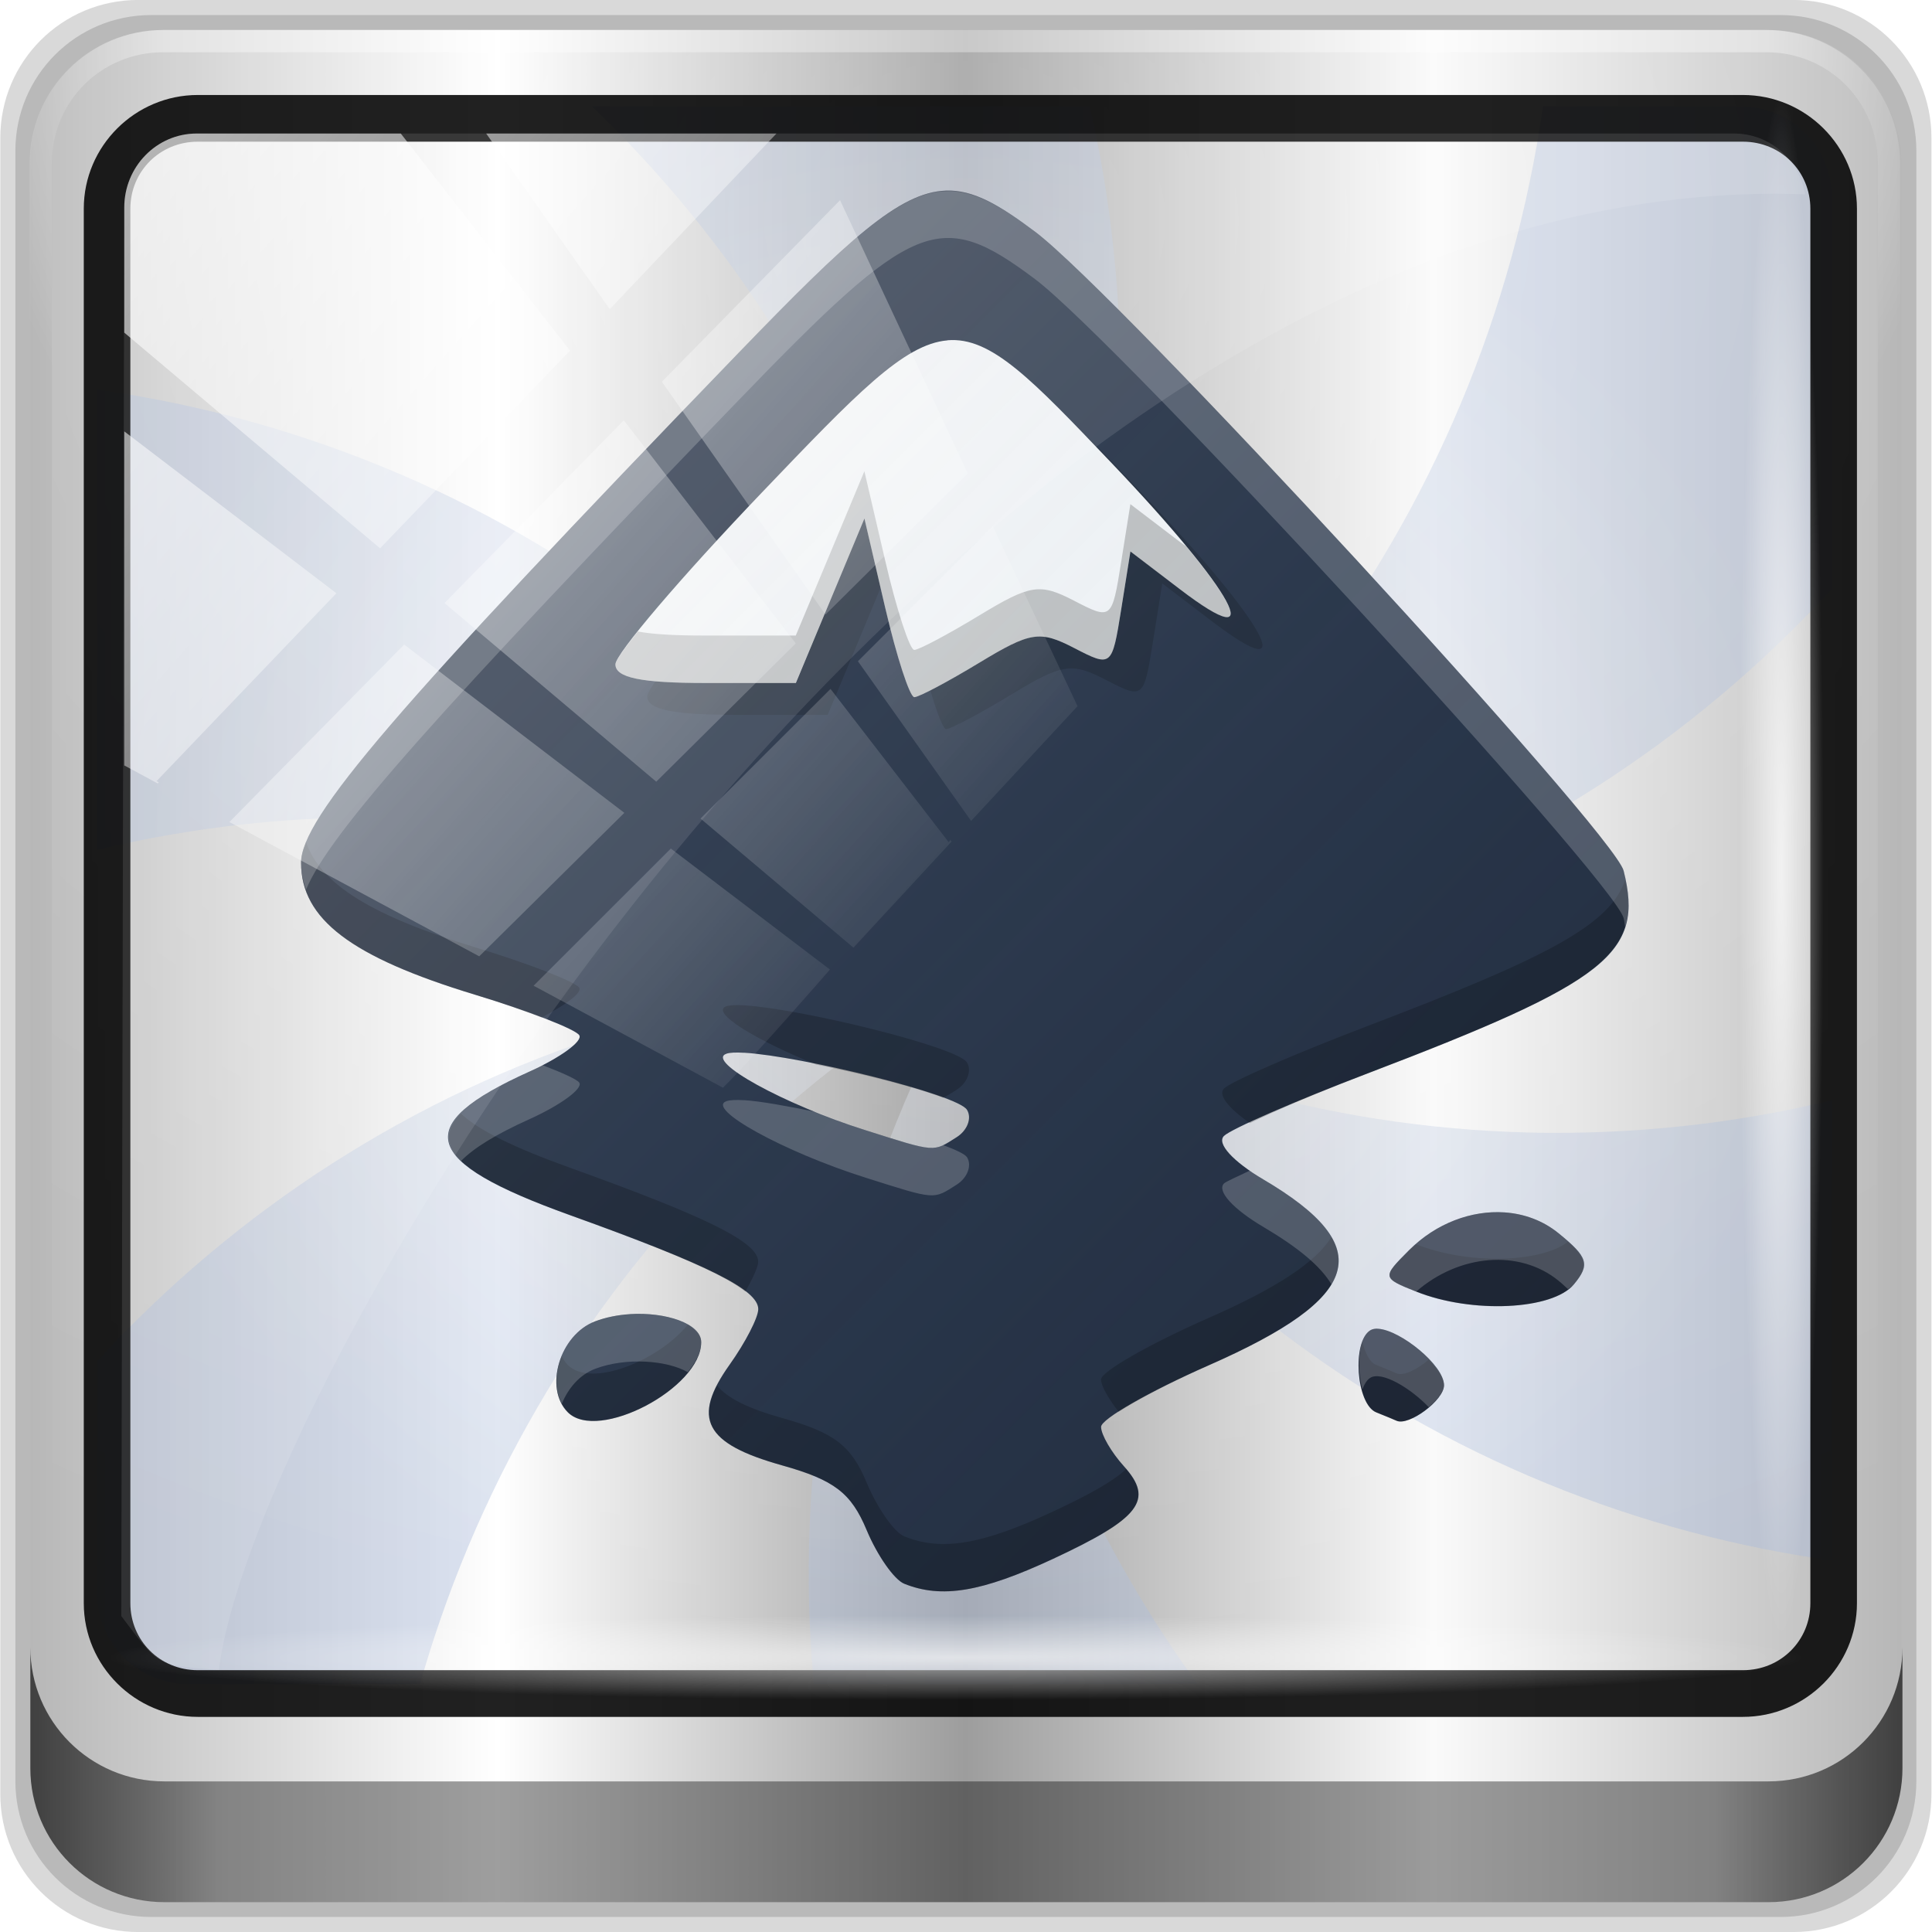 <?xml version="1.0" encoding="UTF-8" standalone="no"?>
<!-- Created with Inkscape (http://www.inkscape.org/) -->

<svg
   xmlns:dc="http://purl.org/dc/elements/1.1/"
   xmlns:cc="http://creativecommons.org/ns#"
   xmlns:rdf="http://www.w3.org/1999/02/22-rdf-syntax-ns#"
   xmlns:svg="http://www.w3.org/2000/svg"
   xmlns="http://www.w3.org/2000/svg"
   xmlns:xlink="http://www.w3.org/1999/xlink"
   xmlns:sodipodi="http://sodipodi.sourceforge.net/DTD/sodipodi-0.dtd"
   xmlns:inkscape="http://www.inkscape.org/namespaces/inkscape"
   width="96"
   height="96"
   id="svg5023"
   version="1.1"
   inkscape:version="0.48.5 r10040"
   sodipodi:docname="inkscape.svg">
  <defs
     id="defs5025">
    <linearGradient
       inkscape:collect="always"
       id="linearGradient4133">
      <stop
         style="stop-color:#ffffff;stop-opacity:1;"
         offset="0"
         id="stop4135" />
      <stop
         style="stop-color:#ffffff;stop-opacity:0;"
         offset="1"
         id="stop4137" />
    </linearGradient>
    <linearGradient
       id="linearGradient5700">
      <stop
         id="stop5702"
         offset="0"
         style="stop-color:#ffffff;stop-opacity:0;" />
      <stop
         style="stop-color:#ffffff;stop-opacity:0.851;"
         offset="0.029"
         id="stop5704" />
      <stop
         id="stop5706"
         offset="0.052"
         style="stop-color:#ffffff;stop-opacity:0;" />
      <stop
         style="stop-color:#ffffff;stop-opacity:0;"
         offset="0.966"
         id="stop5712" />
      <stop
         style="stop-color:#ffffff;stop-opacity:0.851;"
         offset="0.979"
         id="stop5710" />
      <stop
         id="stop5708"
         offset="1"
         style="stop-color:#ffffff;stop-opacity:0;" />
    </linearGradient>
    <linearGradient
       inkscape:collect="always"
       id="linearGradient3888-8-4-8-4-6-9-0-8-7-9">
      <stop
         style="stop-color:#ffffff;stop-opacity:1;"
         offset="0"
         id="stop3890-4-7-9-5-7-0-8-8-8-6" />
      <stop
         style="stop-color:#ffffff;stop-opacity:0;"
         offset="1"
         id="stop3892-5-8-2-8-3-3-3-06-4-4" />
    </linearGradient>
    <linearGradient
       id="linearGradient3921">
      <stop
         style="stop-color:#2cffee;stop-opacity:1;"
         offset="0"
         id="stop3923" />
      <stop
         style="stop-color:#00586e;stop-opacity:1;"
         offset="1"
         id="stop3925" />
    </linearGradient>
    <linearGradient
       inkscape:collect="always"
       id="linearGradient3888-8-4-8-6">
      <stop
         style="stop-color:#ffffff;stop-opacity:1;"
         offset="0"
         id="stop3890-4-7-9-7" />
      <stop
         style="stop-color:#ffffff;stop-opacity:0;"
         offset="1"
         id="stop3892-5-8-2-7" />
    </linearGradient>
    <linearGradient
       id="linearGradient4091-0-3-0-7">
      <stop
         style="stop-color:#ffffff;stop-opacity:1;"
         offset="0"
         id="stop4093-3-6-4-2" />
      <stop
         id="stop4099-6-1-8-3"
         offset="0.8"
         style="stop-color:#ffffff;stop-opacity:1;" />
      <stop
         style="stop-color:#ffffff;stop-opacity:0;"
         offset="1"
         id="stop4095-1-0-7-9" />
    </linearGradient>
    <linearGradient
       id="linearGradient3832-0-6-1-1">
      <stop
         style="stop-color:#000000;stop-opacity:1;"
         offset="0"
         id="stop3834-6-3-7-1" />
      <stop
         id="stop3872-2-4"
         offset="0.1"
         style="stop-color:#000000;stop-opacity:0.588;" />
      <stop
         style="stop-color:#000000;stop-opacity:0.588;"
         offset="0.9"
         id="stop3844-6-2-7-6" />
      <stop
         style="stop-color:#000000;stop-opacity:1;"
         offset="1"
         id="stop3836-5-0-2-9" />
    </linearGradient>
    <linearGradient
       inkscape:collect="always"
       xlink:href="#linearGradient6139-0"
       id="linearGradient3923"
       x1="6"
       y1="47"
       x2="90"
       y2="47"
       gradientUnits="userSpaceOnUse" />
    <linearGradient
       id="linearGradient6139-0">
      <stop
         id="stop6141-2"
         offset="0"
         style="stop-color:#b7b7b7;stop-opacity:1;" />
      <stop
         style="stop-color:#ffffff;stop-opacity:1;"
         offset="0.25"
         id="stop6151-0" />
      <stop
         style="stop-color:#9d9d9d;stop-opacity:1;"
         offset="0.5"
         id="stop6147-1" />
      <stop
         id="stop6149-4"
         offset="0.75"
         style="stop-color:#fafafa;stop-opacity:1;" />
      <stop
         id="stop6143-4"
         offset="1"
         style="stop-color:#b7b7b7;stop-opacity:1;" />
    </linearGradient>
    <linearGradient
       inkscape:collect="always"
       xlink:href="#linearGradient6139-0"
       id="linearGradient4071"
       gradientUnits="userSpaceOnUse"
       gradientTransform="matrix(1.135,0,0,1.134,-40.037,-46.788)"
       x1="6"
       y1="47"
       x2="90"
       y2="47" />
    <radialGradient
       inkscape:collect="always"
       xlink:href="#linearGradient3888-8-4-8-6"
       id="radialGradient4073"
       gradientUnits="userSpaceOnUse"
       gradientTransform="matrix(0,1.621,-2.038,0,160.664,-243.037)"
       cx="158"
       cy="6.213"
       fx="158"
       fy="6.213"
       r="41" />
    <radialGradient
       inkscape:collect="always"
       xlink:href="#linearGradient4091-0-3-0-7"
       id="radialGradient4075"
       gradientUnits="userSpaceOnUse"
       gradientTransform="matrix(-1.072,0,0,-0.875,199.464,-19.126)"
       cx="48"
       cy="-27"
       fx="48"
       fy="-27"
       r="42" />
    <linearGradient
       inkscape:collect="always"
       xlink:href="#linearGradient4213-7"
       id="linearGradient4767"
       gradientUnits="userSpaceOnUse"
       x1="2.771"
       y1="-28.642"
       x2="50.528"
       y2="14.514" />
    <linearGradient
       inkscape:collect="always"
       id="linearGradient4213-7">
      <stop
         style="stop-color:#ffffff;stop-opacity:1;"
         offset="0"
         id="stop4215-6" />
      <stop
         style="stop-color:#ffffff;stop-opacity:0;"
         offset="1"
         id="stop4217-5" />
    </linearGradient>
    <clipPath
       clipPathUnits="userSpaceOnUse"
       id="clipPath4156-4">
      <path
         style="opacity:0.6;fill:#ffffff;fill-opacity:1;stroke:none"
         d="m 27.046,-55.695 -14.214,13.321 0.061,0 15.653,21.771 10.231,-10.546 C 38.562,-32.302 27.468,-54.819 27.046,-55.695 z M 9.647,-39.383 -5.241,-25.321 15.988,-7.806 26.372,-18.383 9.647,-39.383 z m 31.491,12.951 -9.741,9.714 8.945,12.458 7.781,-7.555 -6.984,-14.617 z m -49.84,4.379 -13.754,12.982 26.283,13.846 0.061,-0.062 -0.123,-0.062 L 13.599,-5.401 -8.702,-22.053 z m 38.015,7.401 -9.803,9.775 11.579,9.559 7.628,-7.401 -8.669,-11.009 -0.735,-0.925 z m 20.187,5.674 -7.383,7.216 6.188,8.542 5.82,-6.137 -4.626,-9.621 z m -32.195,6.322 -9.557,9.498 13.662,7.185 7.934,-7.678 -12.039,-9.004 z m 23.312,2.374 -7.107,6.938 8.363,6.907 5.361,-5.674 -0.061,-0.092 -0.092,0.123 -6.464,-8.203 z m -8.73,8.542 -7.505,7.339 10.354,5.458 c 1.397,-1.321 5.675,-6.123 5.851,-6.322 L 31.886,8.26 z"
         id="path4158-0"
         inkscape:connector-curvature="0" />
    </clipPath>
    <linearGradient
       inkscape:collect="always"
       xlink:href="#linearGradient3888-8-4-8-4-6-9-0-8-7-9"
       id="linearGradient4112"
       gradientUnits="userSpaceOnUse"
       gradientTransform="matrix(1.138,0,0,1.142,-40.393,-45.011)"
       x1="45.999"
       y1="42.064"
       x2="76.198"
       y2="29.454" />
    <linearGradient
       inkscape:collect="always"
       xlink:href="#linearGradient3832-0-6-1-1"
       id="linearGradient4129"
       x1="1.5"
       y1="88.172"
       x2="94.5"
       y2="88.172"
       gradientUnits="userSpaceOnUse" />
    <radialGradient
       inkscape:collect="always"
       xlink:href="#linearGradient4133"
       id="radialGradient4139"
       cx="13.948"
       cy="44.893"
       fx="13.948"
       fy="44.893"
       r="43.199"
       gradientTransform="matrix(1,0,0,0.05,0,39.432)"
       gradientUnits="userSpaceOnUse" />
    <radialGradient
       inkscape:collect="always"
       xlink:href="#linearGradient4133"
       id="radialGradient4143"
       gradientUnits="userSpaceOnUse"
       gradientTransform="matrix(0.91,0,0,0.05,-11.185,-58.258)"
       cx="13.948"
       cy="44.893"
       fx="13.948"
       fy="44.893"
       r="43.199" />
    <clipPath
       clipPathUnits="userSpaceOnUse"
       id="clipPath4158">
      <path
         sodipodi:nodetypes="sssssssss"
         inkscape:connector-curvature="0"
         style="color:#000000;fill:#000000;fill-opacity:1;fill-rule:nonzero;stroke:none;stroke-width:2;marker:none;visibility:visible;display:inline;overflow:visible;enable-background:accumulate"
         d="m 195.03,258.165 78.622,0 c 2.562,0 4.625,2.015 4.625,4.518 l 0,70.028 c 0,2.503 -2.063,4.518 -4.625,4.518 l -78.622,0 c -2.562,0 -4.625,-2.015 -4.625,-4.518 l 0,-70.028 c 0,-2.503 2.063,-4.518 4.625,-4.518 z"
         id="path4160" />
    </clipPath>
    <linearGradient
       gradientTransform="matrix(1.024,0,0,1.012,-1.143,0.929)"
       gradientUnits="userSpaceOnUse"
       xlink:href="#ButtonShadow"
       id="linearGradient3757"
       y2="5.988"
       x2="48"
       y1="90"
       x1="48" />
    <linearGradient
       gradientTransform="matrix(1.024,0,0,1.012,-1.143,0.929)"
       gradientUnits="userSpaceOnUse"
       xlink:href="#ButtonShadow"
       id="linearGradient3749"
       y2="5.988"
       x2="48"
       y1="90"
       x1="48" />
    <linearGradient
       gradientTransform="matrix(1.024,0,0,1.012,-1.143,0.929)"
       gradientUnits="userSpaceOnUse"
       xlink:href="#ButtonShadow"
       id="linearGradient3741"
       y2="5.988"
       x2="48"
       y1="90"
       x1="48" />
    <linearGradient
       gradientTransform="matrix(1.024,0,0,1.012,-1.143,0.929)"
       gradientUnits="userSpaceOnUse"
       xlink:href="#ButtonShadow"
       id="linearGradient3727"
       y2="5.988"
       x2="48"
       y1="90"
       x1="48" />
    <linearGradient
       gradientTransform="translate(0,1)"
       gradientUnits="userSpaceOnUse"
       xlink:href="#ButtonShadow"
       id="linearGradient2946"
       y2="5.988"
       x2="48"
       y1="90"
       x1="48" />
    <clipPath
       id="clipPath2977">
      <path
         style="fill:#ffffff;fill-opacity:1;fill-rule:nonzero;stroke:none;display:inline"
         id="path2979"
         inkscape:connector-curvature="0"
         d="m -28,6 c -3.324,0 -6,2.676 -6,6 l 0,33.219 c 2.186,0.123 4.564,0.238 5.75,0.438 0.646,0.109 -0.108,0.242 -1.125,0.344 -1.017,0.102 -2.314,0.197 -2.812,0.281 -0.608,0.102 -1.201,0.155 -1.812,0.25 l 0,1.031 c 0.372,0.036 0.692,0.031 0.906,0.031 0.79,10e-7 1.132,0.22 1.281,0.562 0.149,0.343 0.094,0.815 0.094,1.375 0,0.42 -0.916,0.671 -1.125,1.375 -0.075,0.251 -0.618,0.511 -1.156,0.75 l 0,2.188 c 0.718,0.025 1.412,0.06 1.812,0.312 0.275,0.173 -0.769,0.376 -1.812,0.562 l 0,7.5 c 1.111,0.178 3.232,0.896 3.875,1.031 1.065,0.224 1.185,0.336 0.844,0.438 -0.342,0.102 -1.13,0.177 -1.938,0.312 -0.955,0.161 -1.894,0.457 -2.781,0.656 L -34,84 c 0,3.324 2.676,6 6,6 l 12.562,0 c 0.093,-0.433 0.153,-0.906 0.25,-1.406 0.137,-0.709 0.227,-1.345 0.344,-1.594 0.029,-0.062 0.059,-0.114 0.094,-0.125 0.104,-0.032 0.244,0.199 0.469,0.781 0.297,0.769 0.512,1.624 0.656,2.344 l 0.75,0 c 0.27,-0.488 0.553,-1.111 0.781,-1.406 0.097,-0.125 0.281,0.103 0.531,0.344 0.25,0.241 0.566,0.485 0.906,0.375 0.634,-0.205 1.582,-0.698 2,-0.969 0.137,-0.088 0.271,-0.158 0.375,-0.188 0.104,-0.029 0.176,-0.018 0.25,0 0.148,0.035 0.235,0.146 0.344,0.281 0.218,0.27 0.449,0.625 1.031,0.625 0.467,0 0.66,-0.031 0.781,0.062 0.121,0.094 0.171,0.321 0.375,0.875 l 8.688,0 C 3.141,89.413 4.201,87.869 4.375,86.969 4.561,86.004 4.591,85.76 4.656,85.938 c 0.066,0.178 0.168,0.771 0.438,1.469 0.108,0.279 0.216,0.357 0.312,0.281 0.096,-0.076 0.171,-0.297 0.25,-0.562 0.158,-0.531 0.287,-1.269 0.344,-1.562 0.128,-0.662 0.097,-1.761 0.094,-2.25 -8.9e-4,-0.122 -0.006,-0.218 0,-0.25 0.017,-0.095 0.085,0.296 0.281,1.562 0.16,1.034 0.552,2.667 0.719,3.531 0.166,0.858 0.269,1.297 0.375,1.844 l 27.562,0 c 0.038,-0.489 0.036,-1.072 0.062,-1.469 0.02,-0.298 0.069,-0.487 0.156,-0.469 0.029,0.006 0.052,0.039 0.094,0.094 0.228,0.295 0.607,1.142 0.938,1.844 L 44,90 c 3.324,0 6,-2.676 6,-6 l 0,-7.062 c -0.165,0.004 -0.295,0 -0.5,0 -1.299,0 -2.576,0 -3.875,0 -1.198,0 -1.996,-0.002 -2.188,-0.062 -0.192,-0.061 0.23,-0.187 1.438,-0.5 0.64,-0.166 3.262,-0.902 5.125,-1.312 l 0,-37.969 c -0.638,-0.263 -1.188,-0.494 -1.719,-0.906 -0.139,-0.108 -0.43,-0.363 -0.938,-0.531 -0.508,-0.168 -1.235,-0.254 -2.219,-0.062 -1.498,0.291 -1.644,0.282 -1.219,0.156 0.425,-0.126 1.424,-0.383 2.188,-0.531 C 47.22,35 48.752,34.038 50,33.406 L 50,28.875 C 49.318,28.62 48.601,28.342 48.281,27.844 48.076,27.525 47.991,27.329 48,27.219 c 0.009,-0.111 0.104,-0.15 0.219,-0.188 0.114,-0.038 0.264,-0.056 0.375,-0.156 0.111,-0.101 0.188,-0.295 0.188,-0.594 0,-0.319 0.082,-0.862 0.062,-1.375 -0.01,-0.257 -0.038,-0.499 -0.125,-0.688 -0.087,-0.188 -0.224,-0.333 -0.438,-0.375 -0.561,-0.109 -0.818,-0.235 -0.875,-0.344 -0.057,-0.109 0.077,-0.19 0.281,-0.281 0.409,-0.182 1.101,-0.308 1.094,-0.312 -0.653,-0.381 -5.116,-0.922 -4.875,-0.969 0.325,-0.063 0.644,-0.124 0.969,-0.188 1.023,-0.199 2.37,-0.312 3.656,-0.562 C 49.091,21.079 49.417,20.935 49.625,20.75 49.833,20.565 49.921,20.356 50,20.156 L 50,12 C 50,8.676 47.324,6 44,6 L -6.031,6 C -5.937,7.381 -5.837,8.919 -6.125,8.156 -6.331,7.613 -6.451,7.043 -6.656,6.5 -6.708,6.362 -6.754,6.169 -6.812,6 l -1.969,0 c -0.235,0.487 -0.457,0.973 -0.781,1.188 -0.495,0.327 -0.76,0.462 -1,0.375 C -10.802,7.475 -11.017,7.161 -11.375,6.688 -11.535,6.476 -11.817,6.253 -12.125,6 L -18.781,6 -20.062,11.5 -21.75,6 -21.969,6 -23.688,14.844 -25.062,6 -28,6 z" />
    </clipPath>
    <linearGradient
       gradientUnits="userSpaceOnUse"
       xlink:href="#linearGradient3187"
       id="linearGradient2969"
       y2="5.988"
       x2="48"
       y1="90"
       x1="48" />
    <linearGradient
       gradientTransform="translate(-40,0)"
       gradientUnits="userSpaceOnUse"
       xlink:href="#linearGradient3737-0"
       id="linearGradient2908"
       y2="138.661"
       x2="48"
       y1="20.221"
       x1="48" />
    <filter
       id="filter3794"
       color-interpolation-filters="sRGB"
       height="1.384"
       width="1.384"
       y="-0.192"
       x="-0.192">
      <feGaussianBlur
         stdDeviation="5.28"
         id="feGaussianBlur3796" />
    </filter>
    <linearGradient
       id="linearGradient3737-0">
      <stop
         offset="0"
         style="stop-color:#ffffff;stop-opacity:1"
         id="stop3739-6" />
      <stop
         offset="1"
         style="stop-color:#ffffff;stop-opacity:0"
         id="stop3741-1" />
    </linearGradient>
    <radialGradient
       gradientTransform="matrix(1.157,0,0,0.996,-7.551,0.197)"
       gradientUnits="userSpaceOnUse"
       xlink:href="#linearGradient3737-1"
       id="radialGradient3720"
       fy="90.172"
       fx="48"
       r="42"
       cy="90.172"
       cx="48" />
    <linearGradient
       id="linearGradient3737-1">
      <stop
         offset="0"
         style="stop-color:#ffffff;stop-opacity:1"
         id="stop3739-1" />
      <stop
         offset="1"
         style="stop-color:#ffffff;stop-opacity:0"
         id="stop3741-5" />
    </linearGradient>
    <linearGradient
       gradientTransform="matrix(1.247,0,0,-1,-35.862,164.984)"
       gradientUnits="userSpaceOnUse"
       xlink:href="#linearGradient3581"
       id="linearGradient3985"
       y2="81.75"
       x2="149"
       y1="81.75"
       x1="141" />
    <linearGradient
       gradientTransform="matrix(1.247,0,0,1,-35.862,0)"
       gradientUnits="userSpaceOnUse"
       xlink:href="#BlackTransparent"
       id="linearGradient3983"
       y2="81.75"
       x2="149"
       y1="81.75"
       x1="141" />
    <linearGradient
       gradientTransform="scale(0.707,1.414)"
       gradientUnits="userSpaceOnUse"
       xlink:href="#linearGradient3737"
       id="linearGradient3981"
       y2="62.225"
       x2="212.132"
       y1="62.225"
       x1="197.99" />
    <linearGradient
       gradientUnits="userSpaceOnUse"
       xlink:href="#linearGradient3411"
       id="linearGradient3979"
       y2="88"
       x2="150"
       y1="88"
       x1="140" />
    <linearGradient
       gradientUnits="userSpaceOnUse"
       xlink:href="#linearGradient3509"
       id="linearGradient3977"
       y2="77.089"
       x2="153.85"
       y1="77.089"
       x1="131.291" />
    <linearGradient
       gradientUnits="userSpaceOnUse"
       xlink:href="#linearGradient3501"
       id="linearGradient3975"
       y2="77.089"
       x2="153.85"
       y1="77.089"
       x1="131.291" />
    <linearGradient
       gradientUnits="userSpaceOnUse"
       xlink:href="#BlackTransparent"
       id="linearGradient3973"
       y2="99.775"
       x2="144.873"
       y1="97.697"
       x1="144.873" />
    <linearGradient
       gradientTransform="matrix(-1,0,0,1.116,289.714,-9.999)"
       gradientUnits="userSpaceOnUse"
       xlink:href="#linearGradient3581"
       id="linearGradient3971"
       y2="108.343"
       x2="144.826"
       y1="95.799"
       x1="144.826" />
    <linearGradient
       gradientTransform="matrix(1,0,0,1.116,0.062,-9.999)"
       gradientUnits="userSpaceOnUse"
       xlink:href="#linearGradient3581"
       id="linearGradient3969"
       y2="108.343"
       x2="144.826"
       y1="95.799"
       x1="144.826" />
    <filter
       id="filter3905"
       color-interpolation-filters="sRGB">
      <feGaussianBlur
         stdDeviation="0.595"
         id="feGaussianBlur3907" />
    </filter>
    <linearGradient
       gradientTransform="matrix(0.932,-0.362,0.362,0.932,-40.795,-6.695)"
       gradientUnits="userSpaceOnUse"
       xlink:href="#linearGradient3674"
       id="linearGradient3873"
       y2="49.359"
       x2="114.439"
       y1="106.709"
       x1="57.901" />
    <linearGradient
       gradientTransform="matrix(0.386,0.799,0.884,-0.165,-36.613,11.166)"
       gradientUnits="userSpaceOnUse"
       xlink:href="#linearGradient3599"
       id="linearGradient3707"
       y2="82.75"
       x2="49"
       y1="96.263"
       x1="62.75" />
    <linearGradient
       gradientTransform="matrix(0.767,0,0,0.767,-0.815,-3.739)"
       gradientUnits="userSpaceOnUse"
       xlink:href="#linearGradient3599"
       id="linearGradient3705"
       y2="82.75"
       x2="49"
       y1="96.263"
       x1="62.75" />
    <linearGradient
       gradientTransform="matrix(0.767,0,0,0.767,-0.815,-3.739)"
       gradientUnits="userSpaceOnUse"
       xlink:href="#linearGradient3581"
       id="linearGradient3703"
       y2="43.248"
       x2="74.153"
       y1="23.205"
       x1="59.71" />
    <linearGradient
       gradientTransform="matrix(0.767,0,0,0.767,-0.815,-3.739)"
       gradientUnits="userSpaceOnUse"
       xlink:href="#linearGradient3599"
       id="linearGradient3701"
       y2="68.389"
       x2="62.394"
       y1="65.389"
       x1="41.531" />
    <linearGradient
       gradientTransform="matrix(0.767,0,0,0.767,-0.815,-3.739)"
       gradientUnits="userSpaceOnUse"
       xlink:href="#linearGradient3599"
       id="linearGradient3698"
       y2="117.095"
       x2="83.324"
       y1="62.345"
       x1="66.3" />
    <linearGradient
       gradientUnits="userSpaceOnUse"
       xlink:href="#linearGradient3737"
       id="linearGradient3651"
       y2="76.945"
       x2="49.689"
       y1="6"
       x1="49.689" />
    <filter
       id="filter3174"
       color-interpolation-filters="sRGB">
      <feGaussianBlur
         stdDeviation="1.71"
         id="feGaussianBlur3176" />
    </filter>
    <linearGradient
       gradientTransform="matrix(0.71,0,0,0.71,-0.821,0.136)"
       gradientUnits="userSpaceOnUse"
       xlink:href="#linearGradient3674"
       id="linearGradient3743"
       y2="71.475"
       x2="122.401"
       y1="132.692"
       x1="35.29" />
    <linearGradient
       id="linearGradient3737">
      <stop
         offset="0"
         style="stop-color:#ffffff;stop-opacity:1"
         id="stop3739" />
      <stop
         offset="1"
         style="stop-color:#ffffff;stop-opacity:0"
         id="stop3741" />
    </linearGradient>
    <linearGradient
       gradientTransform="scale(1.006,0.994)"
       gradientUnits="userSpaceOnUse"
       id="ButtonShadow"
       y2="7.017"
       x2="45.448"
       y1="92.54"
       x1="45.448">
      <stop
         offset="0"
         style="stop-color:#000000;stop-opacity:1"
         id="stop3750" />
      <stop
         offset="1"
         style="stop-color:#000000;stop-opacity:0.588"
         id="stop3752" />
    </linearGradient>
    <linearGradient
       id="linearGradient3187">
      <stop
         offset="0"
         style="stop-color:#bd9c5b;stop-opacity:1"
         id="stop3189" />
      <stop
         offset="1"
         style="stop-color:#fadd96;stop-opacity:1"
         id="stop3191" />
    </linearGradient>
    <filter
       id="filter3325"
       color-interpolation-filters="sRGB">
      <feGaussianBlur
         stdDeviation="2.32"
         id="feGaussianBlur3327" />
    </filter>
    <linearGradient
       id="linearGradient3599">
      <stop
         offset="0"
         style="stop-color:#000000;stop-opacity:0.42"
         id="stop3601" />
      <stop
         offset="1"
         style="stop-color:#98713b;stop-opacity:0"
         id="stop3603" />
    </linearGradient>
    <linearGradient
       id="linearGradient3581">
      <stop
         offset="0"
         style="stop-color:#ffffff;stop-opacity:1"
         id="stop3583" />
      <stop
         offset="1"
         style="stop-color:#ffffff;stop-opacity:0"
         id="stop3585" />
    </linearGradient>
    <linearGradient
       gradientUnits="userSpaceOnUse"
       id="BlackTransparent">
      <stop
         offset="0"
         style="stop-color:#000000;stop-opacity:1"
         id="stop12" />
      <stop
         offset="1"
         style="stop-color:#000000;stop-opacity:0"
         id="stop14" />
    </linearGradient>
    <linearGradient
       id="linearGradient3501">
      <stop
         offset="0"
         style="stop-color:#9a3030;stop-opacity:1"
         id="stop3503" />
      <stop
         offset="1"
         style="stop-color:#5b1c1c;stop-opacity:1"
         id="stop3505" />
    </linearGradient>
    <linearGradient
       id="linearGradient3509">
      <stop
         offset="0"
         style="stop-color:#ad1616;stop-opacity:1"
         id="stop3511" />
      <stop
         offset="1"
         style="stop-color:#4d0a0a;stop-opacity:1"
         id="stop3513" />
    </linearGradient>
    <filter
       id="filter3526"
       color-interpolation-filters="sRGB"
       height="1.076"
       width="2.327"
       y="-0.038"
       x="-0.664">
      <feGaussianBlur
         stdDeviation="0.988"
         id="feGaussianBlur3528" />
    </filter>
    <linearGradient
       id="linearGradient3411">
      <stop
         offset="0"
         style="stop-color:#797979;stop-opacity:1"
         id="stop3413" />
      <stop
         offset="0.219"
         style="stop-color:#a1a1a1;stop-opacity:1"
         id="stop3423" />
      <stop
         offset="0.35"
         style="stop-color:#cdcdcd;stop-opacity:1"
         id="stop3419" />
      <stop
         offset="0.472"
         style="stop-color:#9b9b9b;stop-opacity:1"
         id="stop3421" />
      <stop
         offset="1"
         style="stop-color:#373737;stop-opacity:1"
         id="stop3415" />
    </linearGradient>
    <linearGradient
       id="linearGradient3674">
      <stop
         offset="0"
         style="stop-color:#000000;stop-opacity:1"
         id="stop3676" />
      <stop
         offset="1"
         style="stop-color:#000000;stop-opacity:0"
         id="stop3678" />
    </linearGradient>
    <filter
       id="filter3751"
       color-interpolation-filters="sRGB">
      <feGaussianBlur
         stdDeviation="0.794"
         id="feGaussianBlur3753" />
    </filter>
    <clipPath
       id="clipPath-772329708">
      <g
         id="g3613"
         transform="translate(0,-1004.362)">
        <path
           id="path3615"
           fill="#1890d0"
           transform="matrix(15.333,0,0,11.5,415,878.862)"
           d="m -24 13 c 0 1.105 -0.672 2 -1.5 2 -0.828 0 -1.5 -0.895 -1.5 -2 0 -1.105 0.672 -2 1.5 -2 0.828 0 1.5 0.895 1.5 2 z" />
      </g>
    </clipPath>
    <clipPath
       id="clipPath-756610889">
      <g
         id="g3608"
         transform="translate(0,-1004.362)">
        <path
           id="path3610"
           fill="#1890d0"
           transform="matrix(15.333,0,0,11.5,415,878.862)"
           d="m -24 13 c 0 1.105 -0.672 2 -1.5 2 -0.828 0 -1.5 -0.895 -1.5 -2 0 -1.105 0.672 -2 1.5 -2 0.828 0 1.5 0.895 1.5 2 z" />
      </g>
    </clipPath>
    <linearGradient
       gradientTransform="matrix(0,-1,1,0,-1.5e-6,48)"
       gradientUnits="userSpaceOnUse"
       x2="47"
       x1="1"
       id="linearGradient3764">
      <stop
         id="stop3603-9"
         stop-opacity="1"
         stop-color="#e1ddb1"
         offset="0"
         style="stop-color:#efefef;stop-opacity:1;" />
      <stop
         id="stop3605"
         stop-opacity="1"
         stop-color="#e7e4c0"
         offset="1"
         style="stop-color:#a7b9db;stop-opacity:1;" />
    </linearGradient>
    <linearGradient
       inkscape:collect="always"
       xlink:href="#linearGradient4165"
       id="linearGradient4423"
       gradientUnits="userSpaceOnUse"
       gradientTransform="matrix(0.642,0,0,0.642,88.554,-391.969)"
       x1="7"
       y1="1011.362"
       x2="41"
       y2="1045.362" />
    <linearGradient
       inkscape:collect="always"
       id="linearGradient4165">
      <stop
         style="stop-color:#ffffff;stop-opacity:0.15"
         offset="0"
         id="stop4167" />
      <stop
         style="stop-color:#177ed5;stop-opacity:0;"
         offset="1"
         id="stop4169" />
    </linearGradient>
    <filter
       color-interpolation-filters="sRGB"
       inkscape:collect="always"
       id="filter4629"
       x="-0.038"
       width="1.076"
       y="-0.065"
       height="1.131">
      <feGaussianBlur
         inkscape:collect="always"
         stdDeviation="0.205"
         id="feGaussianBlur4631" />
    </filter>
    <linearGradient
       inkscape:collect="always"
       xlink:href="#linearGradient4165-3"
       id="linearGradient3551"
       gradientUnits="userSpaceOnUse"
       gradientTransform="matrix(0.642,0,0,0.642,88.554,-391.969)"
       x1="7"
       y1="1011.362"
       x2="41"
       y2="1045.362" />
    <linearGradient
       inkscape:collect="always"
       id="linearGradient4165-3">
      <stop
         style="stop-color:#ffffff;stop-opacity:0.15"
         offset="0"
         id="stop4167-3" />
      <stop
         style="stop-color:#177ed5;stop-opacity:0;"
         offset="1"
         id="stop4169-9" />
    </linearGradient>
    <radialGradient
       inkscape:collect="always"
       xlink:href="#linearGradient3764"
       id="radialGradient3956"
       cx="234.341"
       cy="297.697"
       fx="234.341"
       fy="297.697"
       r="43.936"
       gradientTransform="matrix(1,0,0,0.9,0,29.84)"
       gradientUnits="userSpaceOnUse" />
  </defs>
  <sodipodi:namedview
     id="base"
     pagecolor="#ffffff"
     bordercolor="#666666"
     borderopacity="1.0"
     inkscape:pageopacity="0.0"
     inkscape:pageshadow="2"
     inkscape:zoom="4.4333216"
     inkscape:cx="1.766411"
     inkscape:cy="63.105133"
     inkscape:current-layer="g4060"
     showgrid="true"
     inkscape:grid-bbox="true"
     inkscape:document-units="px"
     inkscape:window-width="1280"
     inkscape:window-height="969"
     inkscape:window-x="0"
     inkscape:window-y="0"
     inkscape:window-maximized="1"
     showguides="true"
     inkscape:guide-bbox="true"
     inkscape:snap-global="false">
    <sodipodi:guide
       orientation="0,1"
       position="74,7.75"
       id="guide4116" />
  </sodipodi:namedview>
  <g
     id="layer1"
     inkscape:label="Layer 1"
     inkscape:groupmode="layer"
     transform="translate(0,80)">
    <g
       id="g5148"
       transform="matrix(1.003,0,0,1.005,33.489,-38.527)">
      <g
         id="g5766"
         transform="matrix(0.884,0,0,0.834,-3.526,5.008)" />
      <path
         style="opacity:0.15;fill:#000000;fill-opacity:1;fill-rule:nonzero;stroke:none;display:inline"
         d="m 55.463,-41.269 -82.003,0 c -3.786,0 -6.834,3.043 -6.834,6.823 l 0,81.88 c 0,3.78 3.048,6.823 6.834,6.823 l 82.003,0 c 3.786,0 6.834,-3.043 6.834,-6.823 l 0,-81.88 c 0,-3.78 -3.048,-6.823 -6.834,-6.823 z"
         id="path3288"
         inkscape:connector-curvature="0" />
      <path
         inkscape:connector-curvature="0"
         id="path4085"
         d="m 54.822,-40.522 -80.722,0 c -3.727,0 -6.727,2.996 -6.727,6.717 l 0,80.6 c 0,3.721 3,6.717 6.727,6.717 l 80.722,0 c 3.727,0 6.727,-2.996 6.727,-6.717 l 0,-80.6 c 0,-3.721 -3,-6.717 -6.727,-6.717 z"
         style="opacity:0.15;fill:#000000;fill-opacity:1;fill-rule:nonzero;stroke:none;display:inline" />
      <g
         id="g4060"
         transform="matrix(0.972,0,0,0.972,0.408,0.183)">
        <path
           style="fill:url(#linearGradient4071);fill-opacity:1;fill-rule:nonzero;stroke:none;display:inline"
           d="m 55.334,-41.119 -81.747,0 c -3.774,0 -6.812,3.034 -6.812,6.802 l 0,81.624 c 0,3.768 3.038,6.802 6.812,6.802 l 81.747,0 c 3.774,0 6.812,-3.034 6.812,-6.802 l 0,-81.624 c 0,-3.768 -3.038,-6.802 -6.812,-6.802 z"
           id="rect4251-1"
           inkscape:connector-curvature="0" />
        <g
           style="opacity:0.4;fill:url(#radialGradient3956);fill-opacity:1"
           clip-path="url(#clipPath4158)"
           id="g3425"
           transform="matrix(1.006,0,0,1.015,-221.359,-299.267)">
          <path
             d="m 234.507,301.697 c -11.12,19.261 -10.362,42.12 0,60.091 10.944,0 21.208,-2.963 30.046,-8.075 -17.959,-10.391 -30.046,-29.776 -30.046,-52.016 z"
             inkscape:connector-curvature="0"
             id="path3427"
             style="fill:url(#radialGradient3956);fill-opacity:1;stroke:none" />
          <path
             d="m 234.485,301.78 c -19.261,11.12 -30.034,31.296 -30.046,52.04 9.478,5.472 19.848,8.038 30.058,8.03 -10.358,-17.978 -11.132,-40.809 -0.012,-60.07 z"
             inkscape:connector-curvature="0"
             id="path3429"
             style="fill:url(#radialGradient3956);fill-opacity:1;stroke:none" />
          <path
             d="m 234.424,301.841 c -22.24,0 -41.658,12.087 -52.04,30.046 5.472,9.478 13.17,16.885 22.016,21.983 0.019,-20.748 10.764,-40.908 30.025,-52.028 z"
             inkscape:connector-curvature="0"
             id="path3431"
             style="fill:url(#radialGradient3956);fill-opacity:1;stroke:none" />
          <path
             d="m 234.341,301.863 c -19.261,-11.12 -42.12,-10.362 -60.091,0 0,10.944 2.963,21.208 8.075,30.046 10.391,-17.959 29.776,-30.046 52.016,-30.046 z"
             inkscape:connector-curvature="0"
             id="path3433"
             style="fill:url(#radialGradient3956);fill-opacity:1;stroke:none" />
          <path
             d="m 234.258,301.841 c -11.12,-19.261 -31.296,-30.034 -52.04,-30.046 -5.472,9.478 -8.038,19.848 -8.03,30.058 17.978,-10.358 40.809,-11.132 60.07,-0.012 z"
             inkscape:connector-curvature="0"
             id="path3435"
             style="fill:url(#radialGradient3956);fill-opacity:1;stroke:none" />
          <path
             d="m 234.197,301.78 c 0,-22.24 -12.087,-41.658 -30.046,-52.04 -9.478,5.472 -16.885,13.17 -21.983,22.016 20.748,0.019 40.908,10.764 52.028,30.025 z"
             inkscape:connector-curvature="0"
             id="path3437"
             style="fill:url(#radialGradient3956);fill-opacity:1;stroke:none" />
          <path
             d="m 234.175,301.697 c 11.12,-19.261 10.362,-42.12 10e-6,-60.091 -10.944,1e-5 -21.208,2.963 -30.046,8.075 17.959,10.391 30.046,29.776 30.046,52.016 z"
             inkscape:connector-curvature="0"
             id="path3439"
             style="fill:url(#radialGradient3956);fill-opacity:1;stroke:none" />
          <path
             d="m 234.197,301.614 c 19.261,-11.12 30.034,-31.296 30.046,-52.04 -9.478,-5.472 -19.848,-8.038 -30.058,-8.03 10.358,17.978 11.132,40.809 0.012,60.07 z"
             inkscape:connector-curvature="0"
             id="path3441"
             style="fill:url(#radialGradient3956);fill-opacity:1;stroke:none" />
          <path
             d="m 234.258,301.553 c 22.24,-1e-5 41.658,-12.087 52.04,-30.046 -5.472,-9.478 -13.17,-16.885 -22.016,-21.983 -0.019,20.748 -10.764,40.908 -30.025,52.028 z"
             inkscape:connector-curvature="0"
             id="path3443"
             style="fill:url(#radialGradient3956);fill-opacity:1;stroke:none" />
          <path
             d="m 234.341,301.531 c 19.261,11.12 42.12,10.362 60.091,0 -3e-5,-10.944 -2.963,-21.208 -8.075,-30.046 -10.391,17.959 -29.776,30.046 -52.016,30.046 z"
             inkscape:connector-curvature="0"
             id="path3445"
             style="fill:url(#radialGradient3956);fill-opacity:1;stroke:none" />
          <path
             d="m 234.424,301.553 c 11.12,19.261 31.296,30.034 52.04,30.046 5.472,-9.478 8.038,-19.848 8.03,-30.058 -17.978,10.358 -40.809,11.132 -60.07,0.012 z"
             inkscape:connector-curvature="0"
             id="path3447"
             style="fill:url(#radialGradient3956);fill-opacity:1;stroke:none" />
          <path
             d="m 234.485,301.614 c 0,22.24 12.087,41.658 30.046,52.04 9.478,-5.472 16.885,-13.17 21.983,-22.016 -20.748,-0.019 -40.908,-10.764 -52.028,-30.025 z"
             inkscape:connector-curvature="0"
             id="path3449"
             style="fill:url(#radialGradient3956);fill-opacity:1;stroke:none" />
        </g>
        <g
           id="g3272"
           transform="matrix(1.135,0,0,1.134,-153.575,-46.221)">
          <path
             sodipodi:nodetypes="sscccsccscccsss"
             inkscape:connector-curvature="0"
             id="path3400-6"
             d="m 112,5.5 c -2.787,0 -5,2.213 -5,5 l 0,20.719 0,7 0,38.594 c 1.071,1.629 2.897,2.719 5,2.719 l 4,0 64,0 4,0 c 2.103,0 3.929,-1.09 5,-2.719 l 0,-38.594 0,-7 L 189,10.5 c 0,-2.787 -2.213,-5 -5,-5 z"
             style="opacity:0.2;fill:url(#radialGradient4073);fill-opacity:1;fill-rule:nonzero;stroke:none;display:inline" />
          <path
             inkscape:connector-curvature="0"
             id="path4236-5"
             d="m 112,4.5 c -3.324,0 -6,2.676 -6,6 l 0,15 1,0 0,-15 c 0,-2.787 2.213,-5 5,-5 l 72,0 c 2.787,0 5,2.213 5,5 l 0,15 1,0 0,-15 c 0,-3.324 -2.676,-6 -6,-6 l -72,0 z"
             style="opacity:0.45;fill:url(#radialGradient4075);fill-opacity:1;fill-rule:nonzero;stroke:none;display:inline" />
        </g>
        <path
           inkscape:connector-curvature="0"
           id="path4989"
           d="m -24.688,-37.812 c -3.196,0 -5.812,2.6 -5.812,5.781 l 0,70.938 c 0,3.181 2.616,5.781 5.812,5.781 l 78.75,0 c 3.196,0 5.812,-2.6 5.812,-5.781 l 0,-70.938 c 0,-3.181 -2.616,-5.781 -5.812,-5.781 l -78.75,0 z m 0,2.375 78.75,0 c 1.936,0 3.438,1.516 3.438,3.406 l 0,70.938 c 0,1.891 -1.501,3.406 -3.438,3.406 l -78.75,0 c -1.936,0 -3.438,-1.516 -3.438,-3.406 l 0,-70.938 c 0,-1.891 1.501,-3.406 3.438,-3.406 z"
           style="font-size:medium;font-style:normal;font-variant:normal;font-weight:normal;font-stretch:normal;text-indent:0;text-align:start;text-decoration:none;line-height:normal;letter-spacing:normal;word-spacing:normal;text-transform:none;direction:ltr;block-progression:tb;writing-mode:lr-tb;text-anchor:start;baseline-shift:baseline;color:#000000;fill:#000000;fill-opacity:0.871;stroke:none;stroke-width:2.376;marker:none;visibility:visible;display:inline;overflow:visible;enable-background:accumulate;font-family:Sans;-inkscape-font-specification:Sans" />
        <path
           style="fill:url(#linearGradient4129);fill-opacity:1;fill-rule:nonzero;stroke:none;display:inline;opacity:0.65"
           d="M 1.5 81.844 L 1.5 87.844 C 1.5 91.524 4.476 94.5 8.156 94.5 L 87.844 94.5 C 91.524 94.5 94.5 91.524 94.5 87.844 L 94.5 81.844 C 94.5 85.524 91.524 88.5 87.844 88.5 L 8.156 88.5 C 4.476 88.5 1.5 85.524 1.5 81.844 z "
           transform="matrix(1.026,0,0,1.024,-34.763,-42.655)"
           id="path4118" />
        <rect
           style="opacity:0.669;fill:url(#radialGradient4139);fill-opacity:1;stroke:none"
           id="rect4131"
           width="86.398"
           height="4.352"
           x="-29.251"
           y="39.517"
           rx="0"
           ry="4.352" />
        <rect
           ry="4.358"
           rx="0"
           y="-58.173"
           x="-37.791"
           height="4.358"
           width="78.588"
           id="rect4141"
           style="opacity:0.73;fill:url(#radialGradient4143);fill-opacity:1;stroke:none"
           transform="matrix(0,1,-1,0,0,0)" />
      </g>
      <g
         style="display:inline;enable-background:new"
         id="g3542"
         transform="matrix(2.349,0,0,2.346,-229.883,-626.03)">
        <path
           id="path4409"
           d="m 103.596,177.277 c -0.973,0.035 -2.052,1.021 -4.371,3.422 C 91.966,188.211 90,190.5 90,191.443 c 0,1.186 1.054,1.986 3.664,2.779 1.134,0.344 2.125,0.729 2.203,0.855 0.078,0.126 -0.397,0.472 -1.057,0.77 -2.507,1.13 -2.29,1.89 0.859,3.021 2.921,1.049 3.973,1.574 3.973,1.982 0,0.177 -0.272,0.704 -0.604,1.17 -0.808,1.135 -0.534,1.663 1.109,2.123 1.099,0.308 1.454,0.58 1.781,1.363 0.225,0.538 0.582,1.046 0.793,1.131 0.788,0.317 1.633,0.176 3.135,-0.523 1.843,-0.858 2.14,-1.244 1.498,-1.953 -0.265,-0.293 -0.482,-0.666 -0.482,-0.83 0,-0.164 1.021,-0.748 2.27,-1.297 3.257,-1.431 3.57,-2.491 1.158,-3.914 -0.649,-0.383 -0.995,-0.763 -0.836,-0.92 0.149,-0.147 1.512,-0.74 3.029,-1.318 5.077,-1.935 5.836,-2.534 5.4,-4.27 -0.202,-0.804 -10.674,-12.165 -12.416,-13.471 -0.753,-0.564 -1.299,-0.886 -1.883,-0.865 z m 2.375,3.582 c 0.333,0.333 0.704,0.721 1.129,1.166 -0.424,-0.445 -0.797,-0.834 -1.129,-1.166 z m -4.812,4.062 -0.723,1.732 -0.002,0 0.725,-1.732 z m -1.816,10.525 c 1.197,0.07 4.499,0.876 4.701,1.203 0.107,0.174 0.01,0.433 -0.219,0.578 -0.501,0.317 -0.429,0.324 -1.922,-0.148 -1.723,-0.545 -3.385,-1.46 -2.93,-1.613 0.07,-0.024 0.198,-0.029 0.369,-0.019 z m 16.037,3.365 c -0.693,-0.047 -1.442,0.227 -2.008,0.793 -0.578,0.578 -0.576,0.587 0.15,0.877 1.169,0.467 2.872,0.388 3.322,-0.154 0.347,-0.418 0.301,-0.571 -0.328,-1.08 -0.326,-0.264 -0.721,-0.408 -1.137,-0.436 z m -18.447,2.145 c -0.253,0.016 -0.507,0.066 -0.734,0.152 -0.746,0.284 -1.081,1.407 -0.572,1.916 0.634,0.634 2.812,-0.51 2.812,-1.477 0,-0.393 -0.748,-0.64 -1.506,-0.592 z m 15.785,0.307 c -0.067,-0.004 -0.124,0.006 -0.168,0.033 -0.392,0.242 -0.296,1.558 0.125,1.729 0.207,0.083 0.398,0.162 0.426,0.176 0.259,0.122 1.004,-0.432 1.004,-0.746 0,-0.424 -0.919,-1.161 -1.387,-1.191 z"
           style="fill:#252f41;fill-opacity:1"
           inkscape:connector-curvature="0"
           transform="translate(0,76)" />
        <path
           inkscape:connector-curvature="0"
           style="fill:#000000;fill-opacity:0.2;fill-rule:evenodd;stroke:none;filter:url(#filter4629)"
           d="m 104.305,257.105 c -0.922,0.077 -1.919,1.12 -3.916,3.207 -1.699,1.775 -3.089,3.405 -3.089,3.621 0,0.282 0.538,0.393 1.903,0.393 l 1.903,0 0.723,-1.733 0.723,-1.733 0.439,1.883 c 0.242,1.036 0.518,1.883 0.613,1.882 0.096,0 0.712,-0.327 1.371,-0.726 1.08,-0.654 1.276,-0.685 1.997,-0.312 0.793,0.41 0.801,0.404 0.995,-0.809 l 0.195,-1.224 1.047,0.798 c 1.909,1.456 1.153,0.062 -1.44,-2.658 -1.696,-1.779 -2.543,-2.668 -3.465,-2.591 z"
           id="path4411" />
        <path
           id="path4415"
           d="m 103.634,256.433 c -0.922,0.077 -1.919,1.12 -3.916,3.207 -1.699,1.775 -3.089,3.405 -3.089,3.621 0,0.282 0.538,0.393 1.903,0.393 l 1.903,0 0.723,-1.733 0.723,-1.733 0.439,1.883 c 0.242,1.036 0.518,1.883 0.613,1.882 0.096,0 0.712,-0.327 1.371,-0.726 1.08,-0.654 1.276,-0.685 1.997,-0.312 0.793,0.41 0.801,0.404 0.995,-0.809 l 0.195,-1.224 1.047,0.798 c 1.909,1.456 1.153,0.062 -1.44,-2.658 -1.696,-1.779 -2.543,-2.668 -3.465,-2.591 z"
           style="fill:#f5f5f5;fill-opacity:1;fill-rule:evenodd;stroke:none"
           inkscape:connector-curvature="0" />
        <path
           inkscape:connector-curvature="0"
           id="path4419"
           d="m 103.708,253.29 a 14.761,14.761 0 0 0 -0.283,0.014 c -0.932,0.137 -2.015,1.134 -4.201,3.397 C 91.965,264.213 90,266.501 90,267.444 c 0,1.186 1.054,1.986 3.664,2.778 1.134,0.344 2.126,0.731 2.204,0.857 0.078,0.126 -0.397,0.473 -1.056,0.771 -2.507,1.13 -2.292,1.888 0.857,3.019 2.921,1.049 3.973,1.576 3.973,1.984 0,0.177 -0.273,0.703 -0.605,1.169 -0.808,1.135 -0.532,1.663 1.111,2.123 1.099,0.308 1.455,0.58 1.782,1.363 0.225,0.538 0.58,1.048 0.792,1.132 0.161,0.064 0.327,0.098 0.498,0.123 a 14.761,14.761 0 0 0 0.335,0.016 c 0.596,0 1.296,-0.195 2.301,-0.663 1.843,-0.858 2.138,-1.244 1.497,-1.953 -0.265,-0.293 -0.48,-0.667 -0.48,-0.831 0,-0.164 1.021,-0.749 2.27,-1.297 3.257,-1.431 3.571,-2.49 1.158,-3.913 -0.649,-0.383 -0.995,-0.763 -0.836,-0.92 0.149,-0.147 1.51,-0.74 3.027,-1.318 5.077,-1.935 5.837,-2.537 5.402,-4.272 -0.202,-0.804 -10.673,-12.164 -12.416,-13.469 -0.704,-0.528 -1.229,-0.83 -1.772,-0.852 z m -4.367,18.158 c 1.197,0.07 4.5,0.876 4.702,1.203 0.107,0.174 0.008,0.432 -0.22,0.577 -0.501,0.317 -0.429,0.323 -1.921,-0.149 -1.723,-0.545 -3.383,-1.458 -2.928,-1.612 0.07,-0.024 0.196,-0.028 0.367,-0.019 z m 16.038,3.365 c -0.693,-0.047 -1.442,0.226 -2.008,0.792 -0.578,0.578 -0.577,0.588 0.149,0.878 0.726,0.29 1.633,0.348 2.343,0.236 a 14.761,14.761 0 0 0 0.847,-1.297 c -0.063,-0.056 -0.11,-0.106 -0.194,-0.173 -0.326,-0.264 -0.722,-0.407 -1.138,-0.435 z m -18.447,2.144 c -0.253,0.016 -0.506,0.066 -0.734,0.152 -0.746,0.284 -1.083,1.407 -0.574,1.916 0.634,0.634 2.812,-0.512 2.812,-1.478 0,-0.393 -0.747,-0.638 -1.504,-0.59 z m 15.786,0.307 c -0.067,0 -0.126,0 -0.17,0.031 -0.392,0.242 -0.296,1.56 0.126,1.73 0.207,0.083 0.399,0.162 0.427,0.176 0.259,0.122 1.004,-0.43 1.004,-0.744 0,-0.424 -0.919,-1.162 -1.387,-1.193 z"
           style="fill:url(#linearGradient3551);fill-opacity:1;stroke:none" />
        <path
           inkscape:connector-curvature="0"
           id="path4458"
           d="m 101.881,259.19 -0.723,1.732 -0.725,1.732 -1.902,0 c -0.662,0 -1.122,-0.027 -1.428,-0.086 -0.275,0.346 -0.475,0.62 -0.475,0.693 0,0.282 0.538,0.393 1.902,0.393 l 1.902,0 0.725,-1.732 0.723,-1.732 0.439,1.883 c 0.242,1.036 0.518,1.884 0.613,1.883 0.096,0 0.713,-0.328 1.371,-0.727 1.08,-0.654 1.277,-0.686 1.998,-0.312 0.793,0.41 0.8,0.404 0.994,-0.809 l 0.195,-1.223 1.047,0.797 c 1.436,1.096 1.36,0.574 0.131,-0.908 -0.049,-0.036 -0.078,-0.052 -0.131,-0.092 l -1.047,-0.797 -0.195,1.225 c -0.194,1.212 -0.201,1.219 -0.994,0.809 -0.721,-0.373 -0.918,-0.343 -1.998,0.311 -0.658,0.399 -1.276,0.727 -1.371,0.727 -0.095,9.4e-4 -0.372,-0.847 -0.613,-1.883 l -0.439,-1.883 z"
           style="fill:#000000;fill-opacity:0.2;fill-rule:evenodd;stroke:none" />
        <path
           id="path4463"
           transform="translate(0,76)"
           d="M 90.105,191.01 C 90.035,191.181 90,191.323 90,191.443 c 0,1.186 1.054,1.986 3.664,2.779 0.534,0.162 1.02,0.331 1.41,0.48 0.493,-0.256 0.858,-0.519 0.793,-0.625 -0.078,-0.126 -1.069,-0.511 -2.203,-0.855 -2.169,-0.659 -3.251,-1.327 -3.559,-2.213 z m 27.82,0.789 c -0.307,0.96 -1.7,1.662 -5.432,3.084 -1.517,0.578 -2.881,1.171 -3.029,1.318 -0.132,0.13 0.098,0.416 0.547,0.729 0.532,-0.259 1.379,-0.626 2.482,-1.047 4.882,-1.86 5.757,-2.496 5.432,-4.084 z m -18.584,2.648 c -0.171,-0.01 -0.299,-0.004 -0.369,0.019 -0.36,0.122 0.616,0.714 1.889,1.229 0.99,0.199 2.054,0.464 2.68,0.699 0.082,-0.038 0.166,-0.092 0.283,-0.166 0.228,-0.145 0.326,-0.404 0.219,-0.578 -0.202,-0.327 -3.504,-1.133 -4.701,-1.203 z m -5.969,2.281 c -0.691,0.705 0.032,1.327 2.297,2.141 2.125,0.764 3.24,1.246 3.701,1.611 0.154,-0.275 0.271,-0.521 0.271,-0.629 0,-0.408 -1.052,-0.933 -3.973,-1.982 -1.166,-0.419 -1.924,-0.786 -2.297,-1.141 z m 18.357,2.602 c -0.326,0.538 -1.182,1.087 -2.588,1.705 -1.249,0.549 -2.27,1.133 -2.27,1.297 0,0.138 0.167,0.42 0.373,0.682 0.401,-0.261 1.084,-0.621 1.896,-0.979 2.274,-0.999 3.109,-1.818 2.588,-2.705 z m 4.99,0.1 c -0.573,0.445 -2.111,0.487 -3.199,0.053 -0.002,-7e-4 -0.002,-0.001 -0.004,-0.002 -0.049,0.042 -0.1,0.079 -0.146,0.125 -0.578,0.578 -0.576,0.587 0.15,0.877 1.169,0.467 2.872,0.388 3.322,-0.154 0.298,-0.359 0.28,-0.536 -0.123,-0.898 z m -18.566,1.75 c -0.602,0.746 -2.032,1.342 -2.529,0.846 -0.053,-0.053 -0.092,-0.117 -0.127,-0.182 -0.171,0.416 -0.159,0.895 0.127,1.182 0.634,0.634 2.812,-0.51 2.812,-1.477 0,-0.147 -0.113,-0.271 -0.283,-0.369 z m 14.229,0.361 c -0.173,0.461 -0.051,1.346 0.291,1.484 0.207,0.083 0.398,0.162 0.426,0.176 0.259,0.122 1.004,-0.432 1.004,-0.746 0,-0.156 -0.142,-0.349 -0.322,-0.539 -0.236,0.2 -0.533,0.355 -0.682,0.285 -0.028,-0.014 -0.219,-0.093 -0.426,-0.176 -0.14,-0.057 -0.229,-0.255 -0.291,-0.484 z m -13.611,0.916 c -0.433,0.842 -0.039,1.291 1.377,1.688 1.099,0.308 1.454,0.58 1.781,1.363 0.225,0.538 0.582,1.046 0.793,1.131 0.788,0.317 1.633,0.176 3.135,-0.523 1.789,-0.833 2.113,-1.224 1.543,-1.895 -0.272,0.255 -0.761,0.531 -1.543,0.895 -1.502,0.699 -2.346,0.841 -3.135,0.523 -0.211,-0.085 -0.568,-0.593 -0.793,-1.131 -0.327,-0.783 -0.683,-1.056 -1.781,-1.363 -0.715,-0.2 -1.157,-0.417 -1.377,-0.688 z"
           style="fill:#000000;fill-opacity:0.2"
           inkscape:connector-curvature="0" />
        <path
           id="path4471"
           transform="translate(0,76)"
           d="m 103.596,177.277 c -0.973,0.035 -2.052,1.021 -4.371,3.422 C 91.966,188.211 90,190.5 90,191.443 c 0,0.2 0.043,0.386 0.105,0.566 0.483,-1.177 2.783,-3.753 9.119,-10.311 3.711,-3.841 4.246,-4.061 6.254,-2.557 1.742,1.306 12.214,12.667 12.416,13.471 0.017,0.067 0.018,0.122 0.031,0.186 0.111,-0.346 0.084,-0.726 -0.031,-1.186 -0.202,-0.804 -10.674,-12.165 -12.416,-13.471 -0.753,-0.564 -1.299,-0.886 -1.883,-0.865 z m -8.523,18.424 c -0.096,0.05 -0.155,0.098 -0.262,0.146 -1.579,0.712 -2.071,1.278 -1.438,1.881 0.27,-0.275 0.734,-0.562 1.438,-0.879 0.659,-0.297 1.135,-0.645 1.057,-0.771 -0.041,-0.067 -0.355,-0.209 -0.795,-0.377 z m 4.27,0.746 c -0.171,-0.01 -0.299,-0.004 -0.369,0.019 -0.455,0.154 1.207,1.069 2.93,1.613 1.492,0.472 1.421,0.466 1.922,0.148 0.228,-0.145 0.326,-0.404 0.219,-0.578 -0.042,-0.067 -0.243,-0.159 -0.502,-0.256 -0.268,0.124 -0.495,0.047 -1.639,-0.314 -0.359,-0.114 -0.706,-0.249 -1.041,-0.385 -0.589,-0.118 -1.165,-0.227 -1.52,-0.248 z m 10.67,1.482 c -0.2,0.097 -0.506,0.231 -0.547,0.271 -0.159,0.157 0.186,0.539 0.836,0.922 0.728,0.43 1.204,0.825 1.43,1.209 0.431,-0.709 -0.058,-1.402 -1.43,-2.211 -0.11,-0.065 -0.197,-0.128 -0.289,-0.191 z m 5.367,0.883 c -0.693,-0.047 -1.442,0.227 -2.008,0.793 -0.577,0.577 -0.574,0.587 0.146,0.875 0.902,-0.786 2.174,-0.9 2.998,-0.232 0.088,0.071 0.139,0.123 0.205,0.182 0.043,-0.033 0.092,-0.064 0.123,-0.102 0.347,-0.418 0.301,-0.571 -0.328,-1.08 -0.326,-0.264 -0.721,-0.408 -1.137,-0.436 z m -18.447,2.145 c -0.253,0.016 -0.507,0.066 -0.734,0.152 -0.668,0.254 -1.001,1.178 -0.699,1.734 0.133,-0.324 0.373,-0.61 0.699,-0.734 0.654,-0.249 1.519,-0.181 1.957,0.07 0.167,-0.206 0.283,-0.421 0.283,-0.631 0,-0.393 -0.748,-0.64 -1.506,-0.592 z m 15.785,0.307 c -0.067,-0.004 -0.124,0.006 -0.168,0.033 -0.261,0.161 -0.29,0.786 -0.166,1.244 0.04,-0.107 0.092,-0.198 0.166,-0.244 0.241,-0.149 0.852,0.219 1.232,0.619 0.177,-0.15 0.322,-0.326 0.322,-0.461 0,-0.424 -0.919,-1.161 -1.387,-1.191 z"
           style="fill:#ffffff;fill-opacity:0.2"
           inkscape:connector-curvature="0" />
      </g>
      <g
         style="opacity:0.7"
         id="g4324"
         transform="matrix(0.906,0,0,0.924,-27.685,-5.651)">
        <rect
           transform="translate(-1.5,-1.4)"
           style="opacity:0.948;fill:url(#linearGradient4767);fill-opacity:1;stroke:none"
           id="rect4146"
           width="92"
           height="92"
           x="2"
           y="-30"
           rx="3.957"
           ry="3.957"
           clip-path="url(#clipPath4156-4)" />
        <path
           sodipodi:nodetypes="ssccscss"
           style="opacity:0.153;fill:#ffffff;fill-opacity:1;stroke:none"
           d="m 4.469,-31.4 c -2.192,0 -3.964,1.777 -3.969,3.969 l -0.163,75.359 c 2.105,2.716 1.831,2.597 5.335,2.886 1.984,-16.008 40.139,-78.994 85.14,-78.994 0.537,0 1.059,0.021 1.594,0.031 -0.333,-1.851 -1.926,-3.25 -3.875,-3.25 z"
           id="rect4190"
           inkscape:connector-curvature="0" />
      </g>
    </g>
  </g>
</svg>
